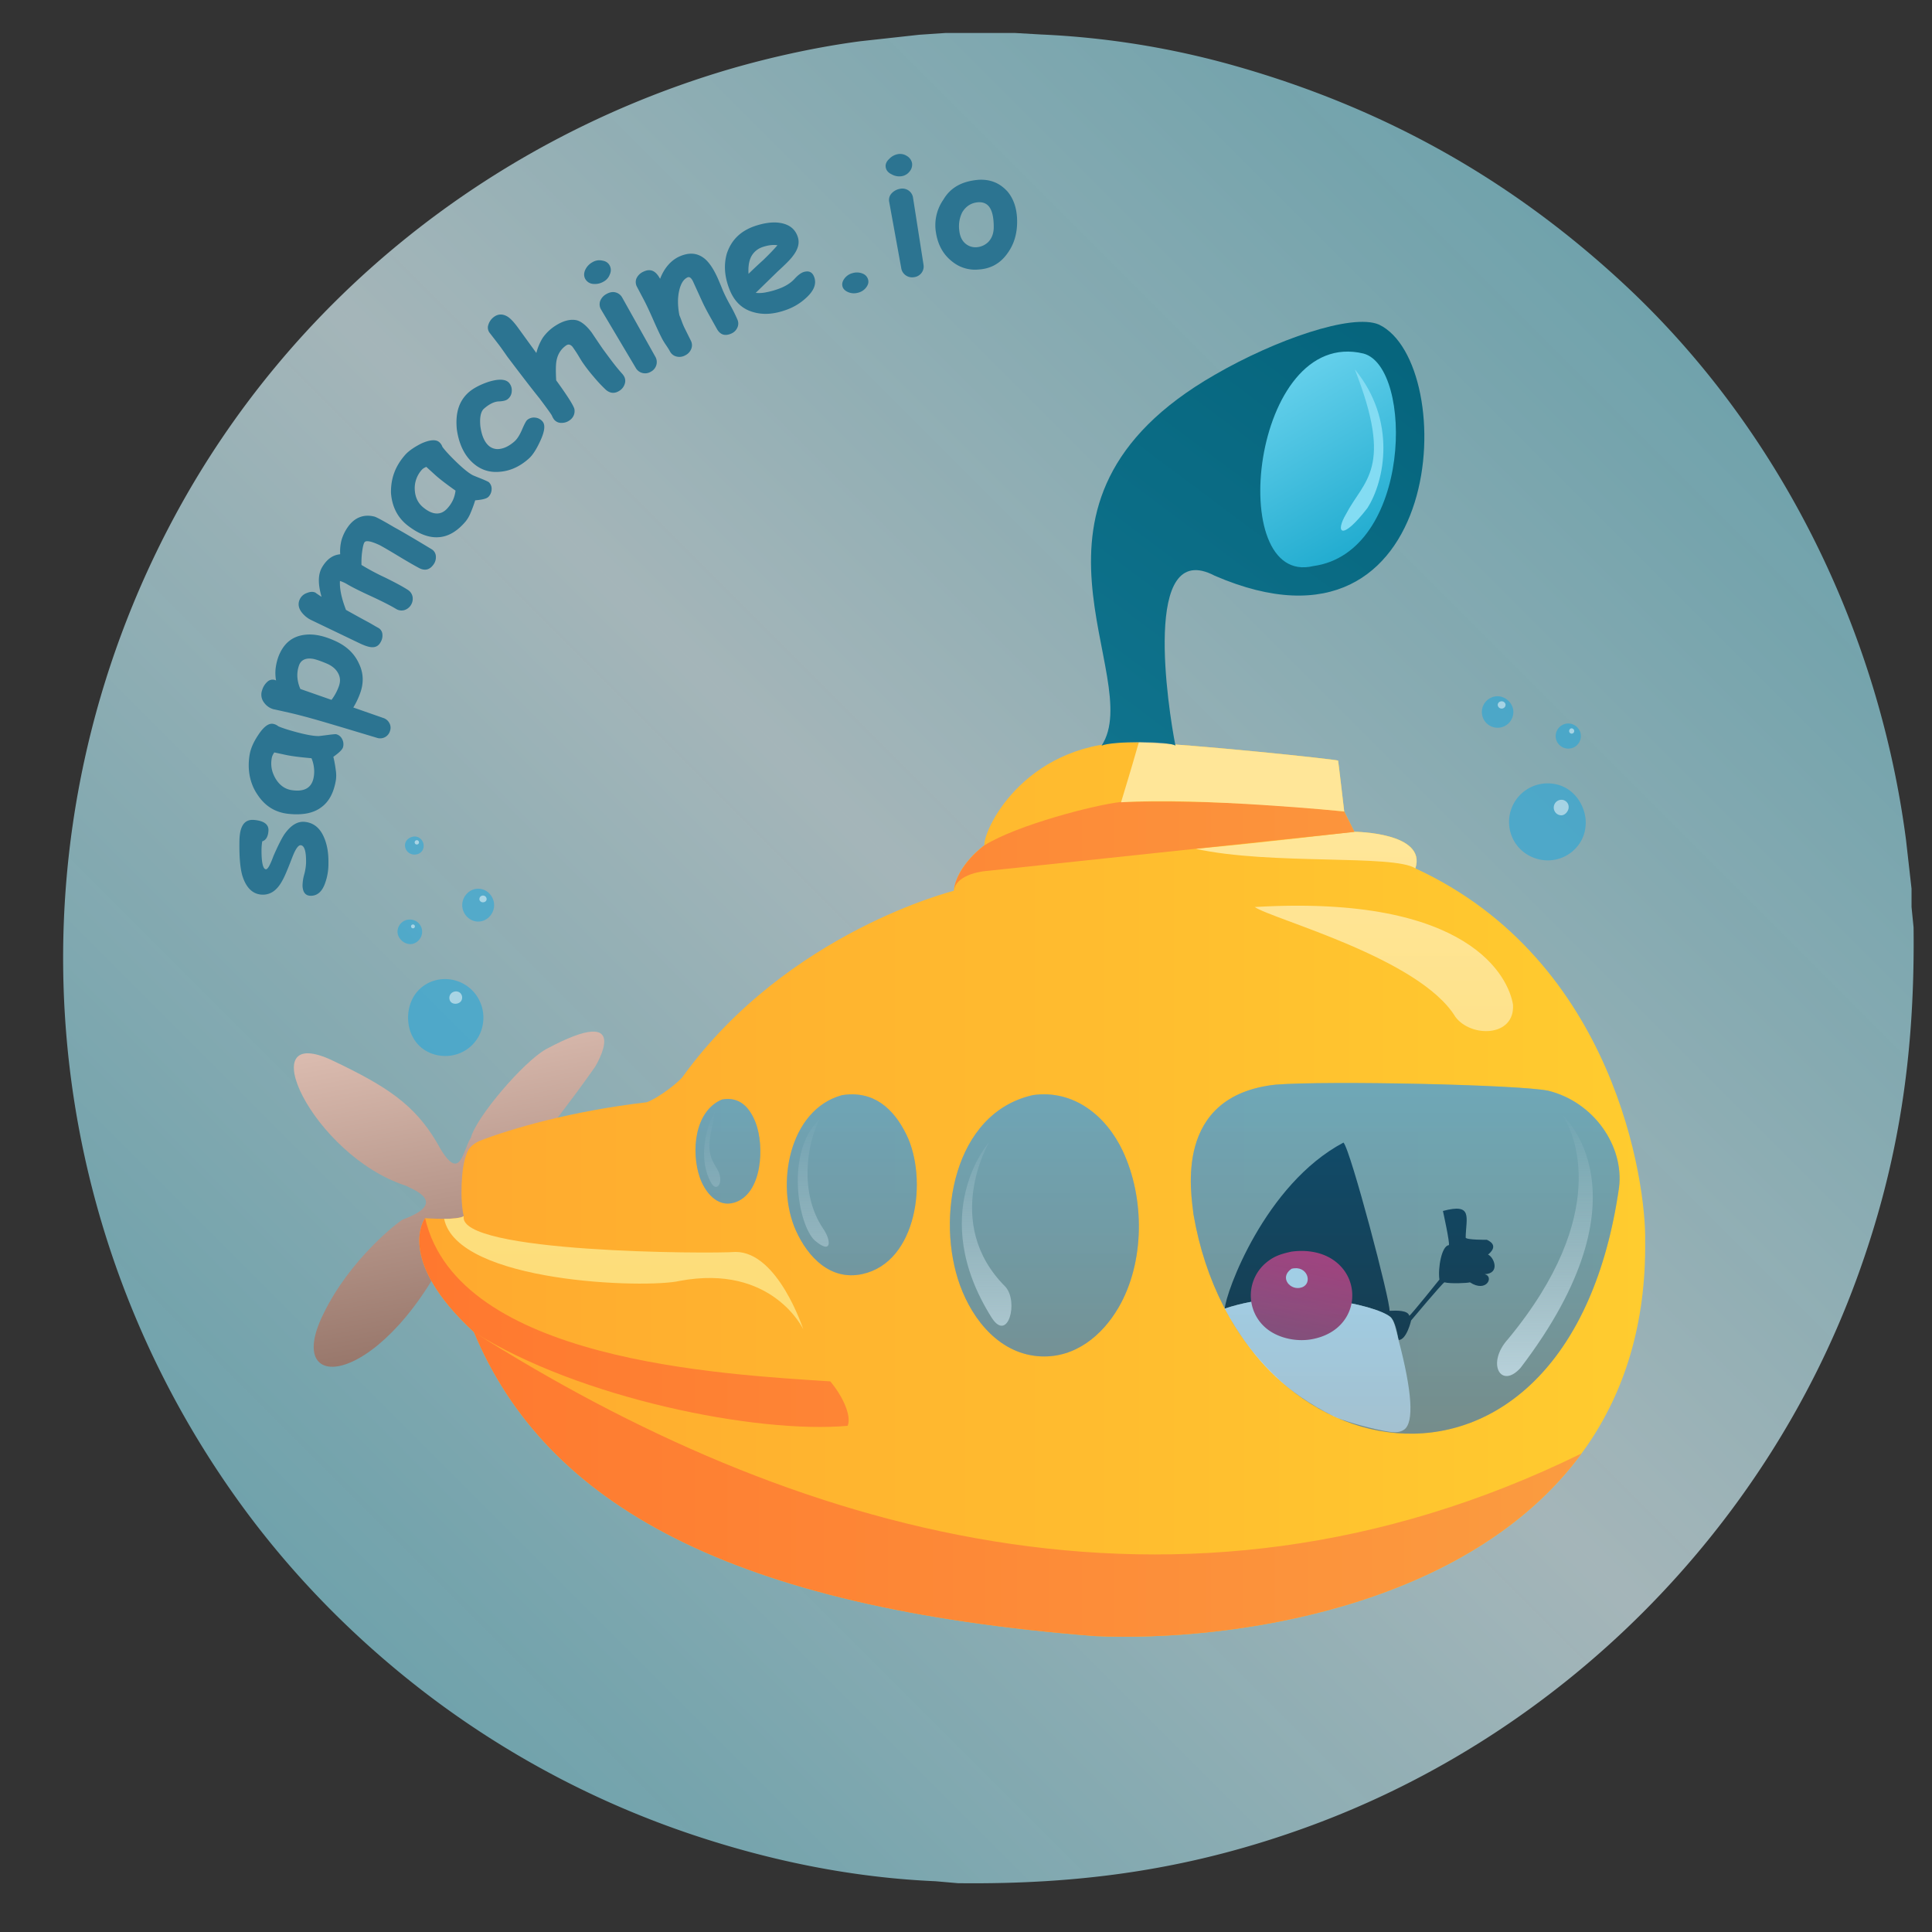 <svg xmlns="http://www.w3.org/2000/svg" xmlns:xlink="http://www.w3.org/1999/xlink" width="2000" height="2000" viewBox="52.5 0 2000 2000">
  <rect x="52.5" y="0" width="2000" height="2000" fill="#333333" stroke="none"/>
  <defs>
    <style>
      .cls-1, .cls-10, .cls-11, .cls-12, .cls-13, .cls-14, .cls-15, .cls-16, .cls-17, .cls-18, .cls-2, .cls-3, .cls-4, .cls-5, .cls-6, .cls-7, .cls-8, .cls-9 {
        fill-rule: evenodd;
      }

      .cls-1 {
        fill: url(#linear-gradient);
      }

      .cls-2 {
        fill: #2c7491;
      }

      .cls-3 {
        fill: url(#linear-gradient-2);
      }

      .cls-4 {
        fill: url(#linear-gradient-3);
      }

      .cls-5 {
        fill: url(#linear-gradient-4);
      }

      .cls-6 {
        fill: url(#linear-gradient-5);
      }

      .cls-7 {
        fill: #ffe698;
      }

      .cls-8 {
        fill: url(#linear-gradient-6);
      }

      .cls-9 {
        fill: url(#linear-gradient-7);
      }

      .cls-10 {
        fill: #83dcf3;
      }

      .cls-11 {
        fill: #959595;
        opacity: 0.8;
      }

      .cls-13, .cls-18 {
        fill: #fff;
      }

      .cls-14 {
        fill: url(#linear-gradient-8);
      }

      .cls-15 {
        opacity: 0.73;
        fill: url(#linear-gradient-9);
      }

      .cls-16 {
        fill: url(#linear-gradient-10);
      }

      .cls-17 {
        fill: #08a4e4;
        opacity: 0.45;
      }

      .cls-18 {
        opacity: 0.5;
      }
    </style>
    <linearGradient id="linear-gradient" x1="117.969" y1="1949.56" x2="2033.405" y2="34.125" gradientUnits="userSpaceOnUse">
      <stop offset="0" stop-color="#79dff2" stop-opacity="0.6"/>
      <stop offset="0.5" stop-color="#d5edf2" stop-opacity="0.702"/>
      <stop offset="1" stop-color="#79dff2" stop-opacity="0.6"/>
    </linearGradient>
    <linearGradient id="linear-gradient-2" x1="547.934" y1="1414.88" x2="486.754" y2="1067.91" gradientUnits="userSpaceOnUse">
      <stop offset="0" stop-color="#937266"/>
      <stop offset="1" stop-color="#dbbcb0"/>
    </linearGradient>
    <linearGradient id="linear-gradient-3" x1="486.594" y1="1231.326" x2="1755.59" y2="1231.326" gradientUnits="userSpaceOnUse">
      <stop offset="0" stop-color="#ffa92f"/>
      <stop offset="0.004" stop-color="#ffa92f"/>
      <stop offset="1" stop-color="#ffcc2f"/>
    </linearGradient>
    <linearGradient id="linear-gradient-4" x1="1065.561" y1="1376" x2="1065.561" y2="861.062" gradientUnits="userSpaceOnUse">
      <stop offset="0" stop-color="#fddc76"/>
      <stop offset="1" stop-color="#ffe699"/>
    </linearGradient>
    <linearGradient id="linear-gradient-5" x1="486.594" y1="1262.061" x2="1689.81" y2="1262.061" gradientUnits="userSpaceOnUse">
      <stop offset="0" stop-color="#ff782f"/>
      <stop offset="0.001" stop-color="#ff782f"/>
      <stop offset="1" stop-color="#fb9c40"/>
    </linearGradient>
    <linearGradient id="linear-gradient-6" x1="1190.613" y1="771.938" x2="1518.267" y2="333.156" gradientUnits="userSpaceOnUse">
      <stop offset="0" stop-color="#0f738d"/>
      <stop offset="1" stop-color="#05647c"/>
    </linearGradient>
    <linearGradient id="linear-gradient-7" x1="1491.825" y1="587.281" x2="1362.895" y2="363.969" gradientUnits="userSpaceOnUse">
      <stop offset="0" stop-color="#16a6cb"/>
      <stop offset="1" stop-color="#70d6f0"/>
    </linearGradient>
    <linearGradient id="linear-gradient-8" x1="1389.389" y1="1387.31" x2="1410.301" y2="1294.97" gradientUnits="userSpaceOnUse">
      <stop offset="0" stop-color="#c5224c"/>
      <stop offset="1" stop-color="#ff0042"/>
    </linearGradient>
    <linearGradient id="linear-gradient-9" x1="1250.78" y1="1484.16" x2="1250.78" y2="1121.12" gradientUnits="userSpaceOnUse">
      <stop offset="0" stop-color="#377798" stop-opacity="0.631"/>
      <stop offset="1" stop-color="#23b3fd" stop-opacity="0.6"/>
    </linearGradient>
    <linearGradient id="linear-gradient-10" x1="1241.358" y1="1424.47" x2="1241.358" y2="1149.47" gradientUnits="userSpaceOnUse">
      <stop offset="0" stop-color="#b7d1da"/>
      <stop offset="1" stop-color="#b7d1da" stop-opacity="0"/>
    </linearGradient>
  </defs>
  <path id="Gradient_Fill_1" data-name="Gradient Fill 1" class="cls-1" d="M1103.02,34.13l27.36,1.578a878.713,878.713,0,0,1,202.08,32.879c153.38,43.72,285.14,117.4,402.06,226.336,160.44,149.489,262.84,357.98,291.08,574.551L2031.32,920v18.947l2.1,21.053c1.51,128.96-14.43,242.51-59.04,364.21-95.55,260.65-305.52,470.64-566.14,566.2-121.68,44.62-235.22,60.56-364.16,59.06l-23.16-2.02c-85.411-3.72-169.387-20.76-250.49-47.8a952.613,952.613,0,0,1-275.755-145.72c-75.122-57.32-141.992-125.41-196.972-202.35C83.07,1251.22,58.809,857.142,234.3,532.632,353.344,312.509,555.28,149.921,793.585,75.842,840.494,61.26,894.342,49.107,943.04,42.7l61.04-6.721,27.37-1.845h71.57Z"/>
  <path id="Color_Fill_1" data-name="Color Fill 1" class="cls-2" d="M315.3,848.786c-5.507-.445-9.471,1.722-11.809,6-1.714,3.114-2.723,7.182-3.085,13.8-0.439,16.792.6,29.753,2.976,37.9,4.186,13.522,11.866,20.3,22.673,19.617,7.616-.481,13.815-5.357,18.777-14.649,2.082-3.509,5.421-11.408,10.335-24.2,3.161-8.155,6.048-12.377,8.521-12.291,3.992,0.211,5.82,6.385,5.65,18.264a53.789,53.789,0,0,1-1.927,12.072,44.559,44.559,0,0,0-1.726,11.922c0.409,7.219,3.617,10.449,9.565,10.05,6.481-.434,11.1-4.991,14.009-13.647a58.7,58.7,0,0,0,3.233-20.548c0.154-10.551-1.493-19.466-4.89-26.928-4.19-9.373-10.775-14.581-19.933-15.378-7.012-.61-13.666,3.344-19.81,11.563-2.938,3.811-7.123,12.059-12.245,23.747-3.3,8.963-5.829,13.768-7.72,13.8-3.223.048-4.868-7.488-4.657-21.253a55.787,55.787,0,0,1,.744-7.694c3.929-1.164,6.081-5.048,6.426-11.022C330.8,853.494,325.814,849.635,315.3,848.786Zm91.458-83.538a9.43,9.43,0,0,0-6.213-5.177c-0.635-.175-3.524.068-8.674,0.752-5.662.752-8.755,1.122-9.285,1.134q-7.3.18-22.682-3.91-6.545-1.737-11.343-3.29-4.821-1.549-7.912-2.885a12.05,12.05,0,0,0-4.807-2.4c-4.618-1.227-9.839,2.067-15.822,11.1-4.634,6.9-7.568,13.135-8.915,19.666-2.818,15.181-.315,30.2,7.757,42.074,8.235,12.711,19.255,18.9,32.715,20.235,14.385,1.429,25.514-.8,33.442-6.8,8.023-5.752,12.991-15.092,15.181-28.083a33.936,33.936,0,0,0-.043-9.968,132.487,132.487,0,0,0-2.556-14.268c6.039-4.26,9.381-7.538,10.01-9.983A11.414,11.414,0,0,0,406.756,765.248Zm-31.8,19.668a34.926,34.926,0,0,1,2.549,9.8,32.5,32.5,0,0,1-.285,9.9c-0.96,5.359-3.284,9.221-7.024,11.429Q364.637,819.4,354.771,818c-6.881-.969-12.525-4.753-16.809-11.663-4.162-7.012-5.595-13.92-4.075-21.946a13.357,13.357,0,0,1,.854-2.552,20.379,20.379,0,0,1,1.72-2.927l6.72,1.447,5.37,1.155Q357.136,783.362,374.953,784.916Zm49-98.282c-4.517-9.809-12.282-17.409-23.458-22.665-11.965-5.627-22.706-8.039-32.363-6.853-12.686,1.517-21.654,8.345-27.124,21.889a54.656,54.656,0,0,0-3.112,12.419,42.371,42.371,0,0,0,.376,12.987l-0.754-.334a7.825,7.825,0,0,0-7.9,1.386,18.62,18.62,0,0,0-5.784,9.074,13.355,13.355,0,0,0,1.9,12.624,17.984,17.984,0,0,0,10.12,7.1q-1.419-.42,15.972,3.509,12.611,2.882,29.771,7.807,12.171,3.519,31.32,9.266l29.547,8.88a10.583,10.583,0,0,0,13.8-7.178,9.741,9.741,0,0,0-.612-7.847,10.765,10.765,0,0,0-6.323-5.43L418.24,732.394a79.516,79.516,0,0,0,6.555-13.365C429.278,707.605,429.024,696.891,423.948,686.634ZM375.655,681.9q4.4,0.552,14.722,4.854c5.707,2.379,9.643,5.684,11.9,9.71,2.594,4.438,2.88,9.226.768,14.616A51.385,51.385,0,0,1,395.67,724.5l-32.225-11.275a36.55,36.55,0,0,1-3.145-13.075,30.869,30.869,0,0,1,1.885-11.731C364.19,683.309,368.741,681.018,375.655,681.9Zm3.788-68.2c-2.53-1.354-5.554-1.323-9.049.1a12.533,12.533,0,0,0-7.429,6.327c-2.164,4.249-1.725,8.919,1.59,13.408a27.74,27.74,0,0,0,10.59,8.571l10.882,5.224,10.912,5.238,27.636,13.267q8.094,3.885,12.576,4.124,6.505,0.493,9.584-5.609a13.065,13.065,0,0,0,1.584-8.137,8.214,8.214,0,0,0-4.509-6.423c-1.118-.594-2.8-1.546-5.033-2.867q-3.375-1.983-5.409-3.072-8.295-4.417-22.767-12.533c-0.328-1.011-.588-1.754-0.784-2.218-3.9-10.617-5.794-19.62-5.411-27.681a34.185,34.185,0,0,1,7.792,3.559q8.243,4.815,25.206,12.556,16.876,7.856,25.035,12.783a10.746,10.746,0,0,0,8.461,1.323,12.32,12.32,0,0,0,8.684-13.926,10.605,10.605,0,0,0-4.812-7.02q-7.566-4.949-24-13a244.341,244.341,0,0,1-24.061-12.858,83.792,83.792,0,0,1,.552-12.795c0.735-5.722,1.6-9.263,2.528-10.621q2.3-3.366,15.79,2.938,6.224,3.334,20.662,12.083,13.209,7.941,20.705,11.91c5.707,2.668,10.411,1.4,14.163-3.752a12.715,12.715,0,0,0,2.6-8.6,8.975,8.975,0,0,0-4.253-7.356q-27.069-16.391-39.073-22.93c-11.11-6.574-17.825-10.156-20.06-10.88-11.312-2.946-20.842.972-27.632,10.574a45.8,45.8,0,0,0-6.743,14.019,47.078,47.078,0,0,0-1.283,14.34c-7.528.737-13.561,4.846-18.673,13.3-4.478,7.737-4.389,17.423-.637,30.785Q377.905,612.89,379.443,613.7ZM561.409,506.81a9.4,9.4,0,0,0-2.8-7.58c-0.463-.468-3.092-1.709-7.883-3.7q-8.012-3.171-8.715-3.547-6.5-3.384-17.892-14.5-4.846-4.729-8.251-8.455a80.412,80.412,0,0,1-5.415-6.465,11.01,11.01,0,0,0-2.9-4.546c-3.407-3.349-9.685-2.923-18.34.839-7.733,3.808-13.524,7.882-17.059,11.766-10.57,11.92-15.135,24.686-14.911,39.605,1.034,14.072,6.715,25.607,17.417,33.881,11.436,8.843,22.147,12.761,32.036,12,9.8-.631,18.925-5.953,27.563-16a34.288,34.288,0,0,0,5.12-8.527,126.728,126.728,0,0,0,5.033-13.643c7.373-.582,11.939-1.762,13.705-3.593A11.551,11.551,0,0,0,561.409,506.81Zm-37.366,1.069a32.674,32.674,0,0,1-2.5,9.441,33.422,33.422,0,0,1-5.477,8.415c-3.5,4.077-7.322,5.957-11.628,5.826q-6.474-.155-14.105-6.544c-5.325-4.464-8.142-10.625-8.479-18.359a28.388,28.388,0,0,1,7.625-20.665,8.4,8.4,0,0,1,1.637-1.311,19.015,19.015,0,0,1,2.709-1.364l5.082,4.63,4.06,3.7Q509.459,497.563,524.043,507.879Zm87.7-51.319c4.525-9.727,5.436-16.408,2.546-20.056a11.136,11.136,0,0,0-7.557-4.154,10.715,10.715,0,0,0-8.434,2.371c-1.162.964-2.892,4.224-5.339,9.895q-3.7,8.676-7.92,12.378c-5,4.374-10.011,6.991-14.961,7.693a14.049,14.049,0,0,1-13.02-4.622c-3.557-3.845-6.059-10.011-7.275-18.723-0.884-9.245.416-15.4,3.785-18.35,5.27-4.613,10.482-7.223,15.075-7.438,4.609-.169,7.7-0.916,9.512-2.416a10.837,10.837,0,0,0,4.111-8.259,11.486,11.486,0,0,0-2.522-8.233c-3.445-4.32-10.8-4.651-21.354-1.433-8.87,2.936-16.068,6.847-20.669,10.876-10.218,9.09-13.932,21.562-12.333,38.278,2.019,14.27,7,25.161,14.654,32.948Q552.5,489.98,569.69,488.39c10.871-.8,20.841-5.322,30.084-13.518C603.831,471.32,607.776,465.222,611.745,456.56ZM598.307,352.425l-9.7-13.365c-3.941-5.431-7.374-9.088-10.253-11.013-5.132-3.362-10.235-3.159-14.449-.028a15.585,15.585,0,0,0-5.846,8.141,8.822,8.822,0,0,0,1.4,8.493l4.568,5.906,4.568,5.907q1.992,2.575,7.529,10.477l1.533,2.226q23,30.465,33.336,43.205,12.118,16.2,12.843,17.893a19.074,19.074,0,0,0,2.111,3.862,9.4,9.4,0,0,0,7.607,3.637,13.7,13.7,0,0,0,8.77-2.786,11.414,11.414,0,0,0,4.756-11.718q-1.767-6.029-18.812-29.546c-0.512-9.039-.415-15.432.128-19.141,1.1-7.446,4.623-13.207,10.319-17.061,2.125-1.414,4.159-.969,6.232,1.227,0.433,0.5,1.777,2.433,4.009,5.788q1.113,1.673,3.243,5.23,2.116,3.54,3.242,5.231a167.644,167.644,0,0,0,11.6,15,145.09,145.09,0,0,0,12.9,13.737q6.6,5.4,13.761.794a12.655,12.655,0,0,0,5.5-7.037,9.608,9.608,0,0,0-.968-8.407,17.819,17.819,0,0,0-1.868-2.439q-4.682-5.172-10.264-12.507-1.772-2.3-9.7-13.058-5.794-8.479-11.456-16.926c-4.956-6.6-9.815-10.739-14.642-12.395-6.858-1.91-15.035.238-23.507,5.874A46.588,46.588,0,0,0,614.278,349.8a55.019,55.019,0,0,0-6.544,15.615Q603.041,358.947,598.307,352.425Zm85.471-68.371a10.2,10.2,0,0,0-.192-9.313q-2.337-4.233-7.819-5.014a13.714,13.714,0,0,0-9.923,1.683,17.556,17.556,0,0,0-7.685,8.331q-2.1,5.148.377,9.3a10.141,10.141,0,0,0,7.928,4.856,17.269,17.269,0,0,0,10.785-2.335A13.621,13.621,0,0,0,683.778,284.054Zm22.3,40.9q-5.625-10.041-9.371-16.731a11.046,11.046,0,0,0-6.913-5.514c-2.943-.81-6.158-0.241-9.458,1.636a13.793,13.793,0,0,0-6.667,7.621,10.609,10.609,0,0,0,1.25,8.785l9.8,16.485,9.78,16.458,8.05,13.544,8.033,13.516a11.031,11.031,0,0,0,6.982,5.378,11.488,11.488,0,0,0,8.776-1.389,11.345,11.345,0,0,0,5.611-6.866,11.009,11.009,0,0,0-1.134-8.755q-2.394-4.272-7.683-13.718l-7.7-13.747Zm109.7,14.28a10.071,10.071,0,0,0,.11-8.4,157.379,157.379,0,0,0-7.406-14.869,158.582,158.582,0,0,1-7.53-14.924c-0.409-.97-1.089-2.629-2.028-5l-2.286-5.426c-4.528-10.746-9.343-18.238-14.309-22.518-7.5-6.247-16-7.3-26.795-2.451-8.439,3.935-15.419,11.762-19.689,22.954l-0.5-.781c-4.416-7.8-9.865-10.084-17.192-6.392a14.045,14.045,0,0,0-6.925,7.095,10.267,10.267,0,0,0,.736,8.5l3.5,6.631q2.351,4.45,3.534,6.69,3.816,7.219,9.658,20.53t9.636,20.5a71.714,71.714,0,0,0,3.822,6.091c1.8,2.675,3.077,4.7,3.815,6.1a10.447,10.447,0,0,0,6.729,5.484,12.317,12.317,0,0,0,9.12-1.166,12.54,12.54,0,0,0,6.291-6.667,10.191,10.191,0,0,0-.42-8.607l-3.133-6.3-3.147-6.333a65.208,65.208,0,0,1-2.9-6.789c-1.045-2.878-1.937-5.172-2.675-6.862-1.8-9.363-1.926-17.754-.261-25.2,1.667-7.4,4.459-12.007,8.7-13.983,2.068-.962,4.05.624,5.926,4.731l1.571,3.441c0.649,1.421,1.049,2.3,1.2,2.633q0.878,1.919,3.02,6.613c1.421,3.111,2.425,5.311,3.006,6.582q3.279,7.182,7.689,15.044,4.161,7.432,8.262,14.784c3.422,5.674,8.226,7.127,14.491,4.393A11.9,11.9,0,0,0,815.772,339.232ZM887.3,308.078c7.5-6.909,10.346-13.64,8.389-20.29-1.727-5.87-5.465-7.958-11.242-6.2-2.747.852-5.99,3.3-9.57,7.23-4.1,4.43-9.791,7.9-16.918,10.388a81.2,81.2,0,0,1-12.877,3.474,34.049,34.049,0,0,1-10.253.488l22.665-22.1c8.048-7.33,13.13-12.466,15.455-15.616,5.515-6.953,7.431-13.506,5.576-19.663-2.63-8.733-9.174-13.765-19.2-15.14-7.294-1.08-16.506.26-26.152,3.622-14.722,5.311-23.669,14.571-28.24,28.152-3.454,12.086-2.357,24.709,3.067,37.96q7.377,18.025,24.3,22.713c10.149,3,21.3,2.243,33.587-2.134A59.173,59.173,0,0,0,887.3,308.078ZM857.3,253.88c-3.685,4.344-8.636,9.434-14.544,15.171-5.276,4.777-10.52,9.635-15.382,14.43-0.453-7.329.428-13.29,2.833-17.952a20.4,20.4,0,0,1,11.484-9.7C847.437,253.821,852.727,253.153,857.3,253.88ZM948.969,297.8c2.1-2.655,2.879-5.292,2.3-7.942a9.192,9.192,0,0,0-5.487-6.515,15.39,15.39,0,0,0-10.335-.706,15.134,15.134,0,0,0-8.77,5.689q-3.107,4.2-2.043,8.171,1.024,3.839,5.788,5.878a15.338,15.338,0,0,0,10.065.7A14.82,14.82,0,0,0,948.969,297.8Zm44.953-120.06a11.027,11.027,0,0,0,2.745-8.753,10.88,10.88,0,0,0-5.283-7.464,12.721,12.721,0,0,0-9.265-1.979,16.221,16.221,0,0,0-8.983,4.838c-3.046,2.754-4.273,5.751-3.718,8.926s2.679,5.582,6.352,7.276a15.816,15.816,0,0,0,9.93,1.84A12.765,12.765,0,0,0,993.922,177.744Zm6.748,46.09q-1.78-11.37-2.966-18.947a11.016,11.016,0,0,0-4.516-7.583,11.3,11.3,0,0,0-8.687-1.9,15.544,15.544,0,0,0-8.915,4.673,9.956,9.956,0,0,0-2.612,8.8q1.372,7.549,3.431,18.868l3.425,18.836q0.877,4.83,2.819,15.5,1.938,10.655,2.813,15.469a11.051,11.051,0,0,0,4.657,7.471,11.4,11.4,0,0,0,8.7,1.894,11.282,11.282,0,0,0,7.686-4.467,11,11,0,0,0,1.99-8.6q-0.765-4.838-2.43-15.534-1.68-10.725-2.44-15.567Q1002.445,235.218,1000.67,223.834Zm94.84,38.294c6.83-9.378,10.09-20.584,9.91-33.659-0.17-11.989-3.23-22-9.78-30.021-7.91-8.785-17.44-12.885-29.66-12.347-17.83,1.328-29.71,8.3-36.89,20.565a46.156,46.156,0,0,0-7.65,34.362c2.09,12.932,7.79,22.754,16.75,29.721a37.338,37.338,0,0,0,27.12,8.261C1078.06,278.288,1088.1,272.7,1095.51,262.128Zm-14.29-27.208q0.015,9.617-5.56,15.485a18.985,18.985,0,0,1-12.32,5.529,15.839,15.839,0,0,1-10.83-3.289c-4.06-3.1-6.36-7.89-7.01-14.37a32.471,32.471,0,0,1,3.08-18.461c3.93-6.527,9.65-9.989,16.79-10.461C1076.32,208.874,1081.18,217.429,1081.22,234.92Z"/>
  <path id="propeller" class="cls-3" d="M522.909,1281.24c-70.7,154.4-178.686,166.59-135.969,79.61,27.437-57.31,78.33-96.47,82.63-98.46,48.107-17.58,9.913-31.25,2.965-34.99-96.053-31-162.813-171.77-74.658-129.01,55,26.2,83.377,44.97,106.436,83.6,24.716,45.98,26.541,9.77,35.689-4.31,5.359-21.03,54.224-78.38,77.707-91.55,92.9-49.86,50.766,18.3,50.766,18.3C652,1128,596,1206,522.909,1281.24Z"/>
  <path id="body" class="cls-4" d="M1517.7,898.947c206.82,95.263,238.92,326.313,237.87,385.263,4.21,349.47-377.85,417.9-569.4,409.47-376.8-29.47-568.353-135.79-643.08-314.73-82.1-75.79-50.52-117.9-50.52-117.9s32.914,2.49,40-2.1c-4.019-16.27-2.679-50.53,2.488-62.97,1.913-6.89,5.741-10.91,13.395-14.74,33.489-13.01,95.682-31.06,173.567-40.19,13.288-5,35-22.23,37.89-27.37C868.663,964.21,1040.06,922.3,1039.87,922.105c2.3-25.837,31.77-47.464,31.57-47.081-0.19-19.139,45.36-110.239,159.98-106.6,56.14,2.1,203.55,17.574,206.29,18.947,0.46,2.38,6.32,52.632,6.32,52.632l10.52,21.052S1529.81,861.579,1517.7,898.947Z"/>
  <path id="top_lights" data-name="top lights" class="cls-5" d="M1351.41,938.947c224.53-13.333,263.12,74.383,267.33,101.053,2.11,33.68-43.5,34.39-59.64,12.63C1521.91,991.579,1369.65,951.579,1351.41,938.947Zm166.29-40c-22.36-14.737-150.5-3.158-227.34-20.263,66.31-6.053,164.19-17.632,164.19-17.632S1529.81,861.579,1517.7,898.947ZM532.182,1259.11c-1.854,1.61-11.613,2.76-19.911,2.67C525.987,1328.29,722,1334,756,1326c96-18,128,50,128,50s-26-80-70-80c-26,2-288.516,1.22-281.435-37.05C532.444,1259,532.317,1259.06,532.182,1259.11Z"/>
  <path id="bottom_lights" data-name="bottom lights" class="cls-6" d="M1039.87,922.105c3.11-26.636,31.84-47.105,31.77-47.081,34.01-21.077,114-41.866,141.54-44.849,135.07-2.807,230.85,10.088,230.85,10.088s10.66,20.921,10.52,20.921-380.47,40.395-380.47,40.395S1042.62,903.524,1039.87,922.105ZM912,1430c11.577,13.68,22.473,34.68,18,46-94.725,8.42-278.5-28.63-386.91-97.05-82.1-75.79-50.52-117.9-50.52-117.9C526.776,1408.42,798.33,1422.63,912,1430Zm777.8,74.56c-117.01,159.68-362.23,195.34-503.63,189.12-376.8-29.47-568.353-135.79-643.08-314.73C867.26,1584.21,1272.47,1709.47,1689.8,1504.56Z"/>
  <path id="roof_light" data-name="roof light" class="cls-7" d="M1213.01,830.526c8.15-27.368,7.36-23.684,18.41-62.1,56.14,2.1,203.55,17.574,206.29,18.947,0.46,2.38,6.32,52.632,6.32,52.632S1295.1,825.263,1213.01,830.526Z"/>
  <path id="rescope" class="cls-8" d="M1192.83,771.93C1239.67,700.351,1080,520,1310,388c62-36,142-64,170-52,84,40,71.26,364.268-170,260-76-40-48.12,138.005-40.69,175.93C1263.53,767.193,1203.62,766.93,1192.83,771.93Z"/>
  <path id="recope_glass" data-name="recope glass" class="cls-9" d="M1464,366c-116-28-144,242-52,220C1514,572,1516,380,1464,366Z"/>
  <path id="rescope_glass_light" data-name="rescope glass light" class="cls-10" d="M1454.98,382.316C1498.66,435.474,1485.89,498.105,1468,526c-26.84,34.737-33.58,25.474-22,6C1464.42,496.737,1495.5,485.474,1454.98,382.316Z"/>
  <path id="window_background" data-name="window background" class="cls-11" d="M834.7,1162.11c9.218,23.69,7.328,73.97-22.174,82.83-17.722,5.33-30.45-11.25-35.575-25.99-9.075-26.11-5.844-68.66,22.945-80.73C817.994,1134.92,828.51,1146.18,834.7,1162.11Zm156.206,12.63c22.05,45.27,11.42,131.76-45.765,144.17-33.012,7.17-56.475-17.68-68.81-45.23-20.846-46.55-7.5-124.74,47.76-139.96C956.353,1128.61,977.424,1147.05,990.91,1174.74Zm223.91,16.84c22.85,48.62,22.91,115.21-4.48,162.1-16.96,29.03-44.79,51.87-79.96,50.45-42.06-1.7-70.71-36.82-84.08-73.6-25.04-68.89-7.28-178.5,75.66-196.92C1163.95,1127.8,1197.62,1154.98,1214.82,1191.58Zm158.34-68.77c53.68-4.21,251.55,0,282.07,6.31,47.53,11.69,78.54,57.63,73.29,100.1-51.57,362.1-392.29,308.13-440.52,27.94C1285.71,1236.11,1266.57,1134.29,1373.16,1122.81Z"/>
  <path id="duke_top" data-name="duke top" class="cls-12" d="M1443.26,1182.78c-81.52,43.25-122.09,155.78-122.85,171.86,69.27-23.35,155-4.21,171.08,8.42,5.74,4.21,8.04,20.29,8.8,24.12,8.42,0,13.01-20.29,13.01-20.29s32.32-38.56,34.45-39.43c6.01,1.6,23.77.87,26.41,0,17.22,11.3,25.26-6.12,15.31-8.42,16.45-.76,9.56-17.8,3.44-20.28,9.38-7.66,4.78-12.64-1.15-15.32,0,0-21.62.2-22-2.29,0.38-20.86,7.84-35.98-23.54-27.56,0,0,7.46,33.68,6.12,35.41-7.46.57-11.48,23.92-9.76,35.59,0,0-29.09,36.37-31.19,37.52-1.34-5.75-12.82-5.56-20.48-5.17C1492.44,1349.09,1450.54,1190.05,1443.26,1182.78Z"/>
  <path id="duke_bottom" data-name="duke bottom" class="cls-13" d="M1331,1373c-3.79-6.04-7.28-12.09-10.59-18.36,69.27-23.35,155-4.21,171.08,8.42,4.43,3.49,6.12,13.94,8.8,24.12,14.01,53.22,16.27,85.44,5.71,92.82-5.15,3.6-11.45,3.09-22,1-20.29-4.03-42.38-10.74-51-15-24.4-12.06-44.1-26.08-60-41C1358.44,1411.33,1344.49,1394.49,1331,1373Zm-10-18"/>
  <path id="duke_nose" data-name="duke nose" class="cls-14" d="M1441.24,1311.77c21.43,24,12.37,66.81-30.89,74.62-16.18,2.92-35.81-1.24-48.22-12.34a44.2,44.2,0,0,1,1.99-67.67c8.06-6.45,15.39-8.49,25.18-10.67C1408.06,1293.12,1428.12,1297.09,1441.24,1311.77Z"/>
  <path id="duke_nose_light" data-name="duke nose light" class="cls-13" d="M1400.29,1332.63c-11.67,4.22-24.21-10-10.79-19.21C1405.81,1309.21,1411.85,1328.45,1400.29,1332.63Z"/>
  <path id="window_glass" data-name="window glass" class="cls-15" d="M834.7,1162.11c9.218,23.69,7.328,73.97-22.174,82.83-17.722,5.33-30.45-11.25-35.575-25.99-9.075-26.11-5.844-68.66,22.945-80.73C817.994,1134.92,828.51,1146.18,834.7,1162.11Zm156.206,12.63c22.05,45.27,11.42,131.76-45.765,144.17-33.012,7.17-56.475-17.68-68.81-45.23-20.846-46.55-7.5-124.74,47.76-139.96C956.353,1128.61,977.424,1147.05,990.91,1174.74Zm223.91,16.84c22.85,48.62,22.91,115.21-4.48,162.1-16.96,29.03-44.79,51.87-79.96,50.45-42.06-1.7-70.71-36.82-84.08-73.6-25.04-68.89-7.28-178.5,75.66-196.92C1163.95,1127.8,1197.62,1154.98,1214.82,1191.58Zm158.34-68.77c53.68-4.21,251.55,0,282.07,6.31,47.53,11.69,78.54,57.63,73.29,100.1-51.57,362.1-392.29,308.13-440.52,27.94C1285.71,1236.11,1266.57,1134.29,1373.16,1122.81Z"/>
  <path id="window_glass_lights" data-name="window glass lights" class="cls-16" d="M792.883,1149.47c-14.033,26.67-14.735,55.44-4.911,73.69,6.315,13.33,15.436,0,6.315-14.04C780.955,1188.77,788.673,1176.84,792.883,1149.47Zm108.057,9.13c-35.785,33.68-22.453,109.47-4.912,125.61,18.244,15.44,16.84-.7,8.42-12.63C879.89,1235.09,887.608,1183.86,900.94,1158.6Zm175.42,23.86s-65.26,73.68,2.8,181.75c16.84,25.97,28.07-16.84,14.04-32.28C1027.24,1265.96,1076.36,1182.46,1076.36,1182.46Zm592.9-28.78s95.43,81.41-42.8,262.46c-20.35,22.46-35.78-4.91-12.63-30.18C1720.49,1256.84,1682.6,1171.93,1669.26,1153.68Z"/>
  <path id="bubbles" class="cls-17" d="M1670,814c12.27,5.271,19.12,16,22,25a40.182,40.182,0,0,1-1,28,39.527,39.527,0,0,1-29,23c-16.36,3.05-34.62-4.607-43-21A39.964,39.964,0,0,1,1670,814Zm11-40a13.017,13.017,0,1,0-16-5A13.213,13.213,0,0,0,1681,774Zm-81-53c9.21-1.62,17.72,5.272,19,14A16.307,16.307,0,1,1,1600,721ZM507,1014a39.776,39.776,0,0,1,36,13,40.282,40.282,0,0,1,9,35,39.065,39.065,0,0,1-35,31c-10.149.9-21.587-2.1-30-10-15.284-14.35-15.764-40.58-3-56A37.972,37.972,0,0,1,507,1014Zm-27-37c-7.839,1.979-16.26-5.01-16-13a12.775,12.775,0,0,1,25-3A13.038,13.038,0,0,1,480,977Zm68-23c-9.335.276-17-7.8-17-17s7.665-17.276,17-17c9,0.266,16,8.193,16,17S557,953.734,548,954Zm-76-81c1.455-5.475,8.655-8.84,14-6a9.779,9.779,0,0,1,4,13c-2.769,5.006-9.657,5.913-14,3A9.518,9.518,0,0,1,472,873Z"/>
  <path id="bubbles_light" data-name="bubbles light" class="cls-18" d="M529,1028a6.615,6.615,0,0,1,1,8c-2.241,3.64-8.323,4.19-11,1a6.634,6.634,0,0,1,0-8C521.3,1025.96,526.216,1025.34,529,1028Zm-49-71a2,2,0,1,1-2,2A2.01,2.01,0,0,1,480,957Zm5-87a2.236,2.236,0,1,1-3,1A2.247,2.247,0,0,1,485,870Zm70,58a3.583,3.583,0,0,1,1,4,3.69,3.69,0,0,1-3,2,3.823,3.823,0,0,1-4-2,3.6,3.6,0,0,1,1-4A3.828,3.828,0,0,1,555,928ZM1670,828a7.709,7.709,0,0,1,6,5,8.27,8.27,0,0,1-1,7c-0.72,1.158-2.76,3.823-6,4a7.767,7.767,0,0,1-7-4,8.067,8.067,0,0,1,0-8A7.945,7.945,0,0,1,1670,828Zm12-72a2.736,2.736,0,0,1-1,3,2.652,2.652,0,0,1-3,0,2.761,2.761,0,0,1-1-3,2.7,2.7,0,0,1,2-2A2.769,2.769,0,0,1,1682,756Zm-75-30a4.016,4.016,0,0,1,4,3,3.916,3.916,0,0,1-2,4,4.039,4.039,0,0,1-4,0,3.916,3.916,0,0,1-2-4A4.007,4.007,0,0,1,1607,726Z"/>
</svg>
